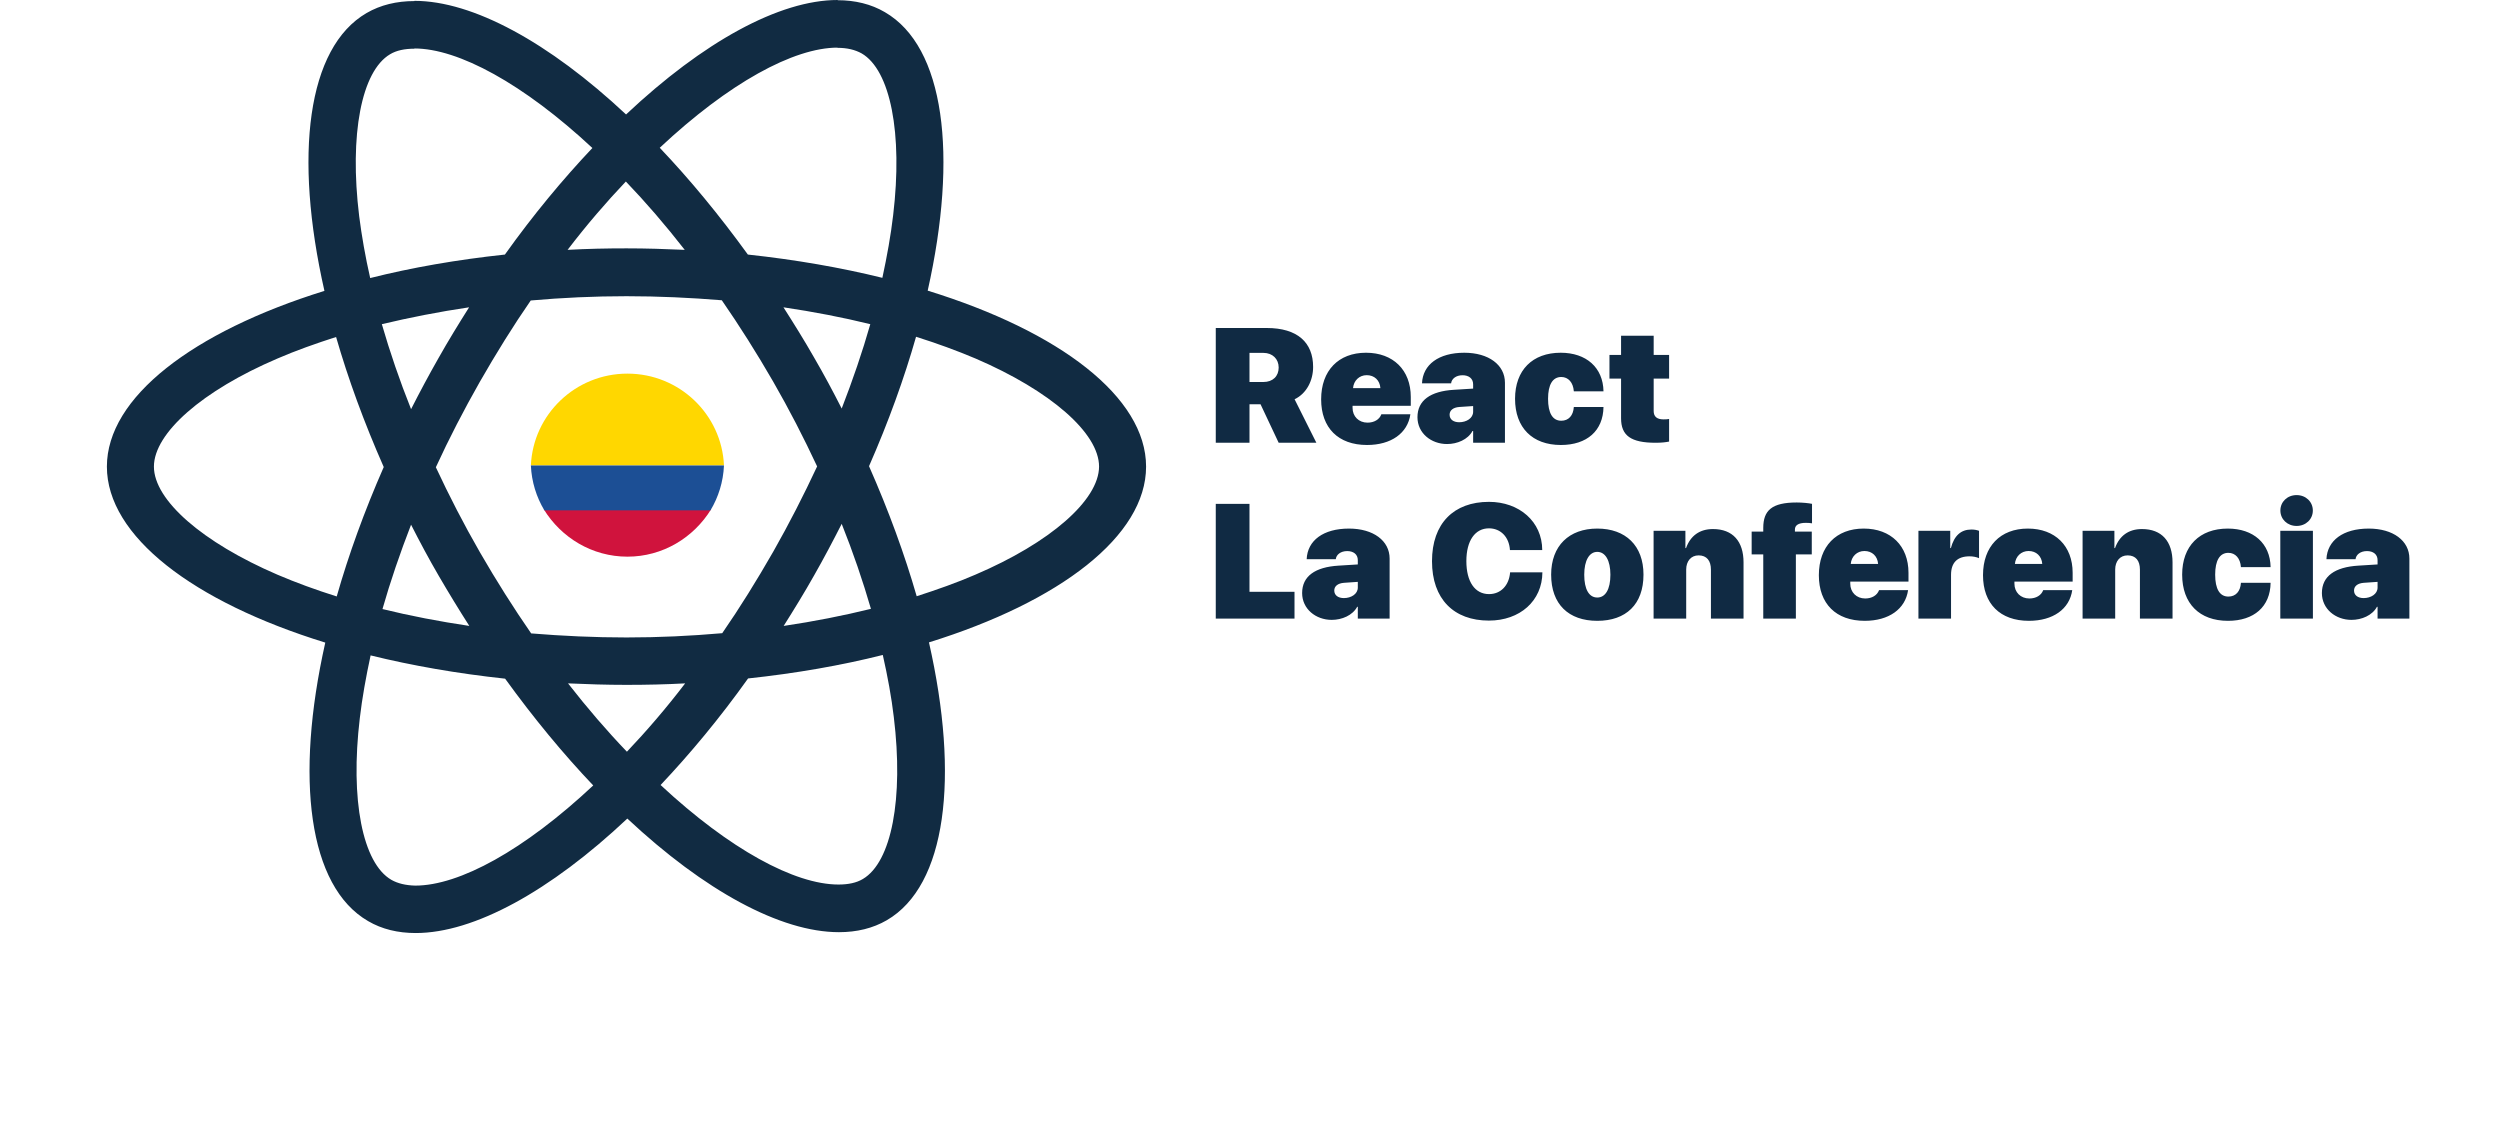 <?xml version="1.0" encoding="UTF-8" standalone="no"?><!DOCTYPE svg PUBLIC "-//W3C//DTD SVG 1.1//EN" "http://www.w3.org/Graphics/SVG/1.1/DTD/svg11.dtd"><svg width="100%" height="100%" viewBox="0 0 842 384" version="1.1" xmlns="http://www.w3.org/2000/svg" xmlns:xlink="http://www.w3.org/1999/xlink" xml:space="preserve" xmlns:serif="http://www.serif.com/" style="fill-rule:evenodd;clip-rule:evenodd;stroke-linejoin:round;stroke-miterlimit:2;"><path d="M435.989,199.318l-15.163,0l0,-29.625l-11.357,0l0,38.653l26.52,0l0,-9.028Zm16.634,2.117c-1.929,0 -3.241,-0.937 -3.241,-2.545c0,-1.446 1.178,-2.438 3.267,-2.598l4.661,-0.322l0,1.93c0,2.168 -2.25,3.535 -4.687,3.535Zm-4.099,7.339c3.429,0 7.019,-1.5 8.572,-4.393l0.214,0l0,3.965l10.715,0l0,-20.224c0,-6 -5.492,-10.098 -13.688,-10.098c-8.626,0 -13.983,3.991 -14.251,10.312l9.805,0c0.16,-1.5 1.606,-2.732 3.857,-2.732c2.061,0 3.562,1.071 3.562,3.053l0,1.446l-6.482,0.403c-7.903,0.481 -12.269,3.563 -12.269,9.24c0,5.331 4.581,9.028 9.965,9.028Zm52.957,0.241c10.42,0 17.947,-6.615 18.001,-16.258l-10.875,0c-0.349,4.472 -3.188,7.338 -7.099,7.338c-4.714,0 -7.634,-4.125 -7.634,-11.116c0,-6.911 2.946,-11.036 7.607,-11.036c3.938,0 6.804,2.92 7.072,7.313l10.875,0c-0.026,-9.59 -7.742,-16.234 -17.947,-16.234c-11.813,0 -19.179,7.233 -19.179,19.984c0,12.75 7.339,20.009 19.179,20.009Zm36.483,0.08c9.67,0 15.563,-5.543 15.563,-15.563c0,-9.777 -6.027,-15.508 -15.563,-15.508c-9.482,0 -15.536,5.784 -15.536,15.508c0,9.992 5.893,15.563 15.536,15.563Zm0,-7.848c-2.758,0 -4.392,-2.732 -4.392,-7.687c0,-4.822 1.714,-7.688 4.392,-7.688c2.706,0 4.421,2.866 4.421,7.688c0,4.955 -1.689,7.687 -4.421,7.687Zm18.966,7.099l10.982,0l0,-16.528c0,-2.758 1.58,-4.768 4.179,-4.768c2.759,0 4.152,1.822 4.152,4.795l0,16.501l10.983,0l0,-18.939c0,-7.098 -3.644,-11.223 -10.286,-11.223c-4.502,0 -7.582,2.251 -9.081,6.402l-0.215,0l0,-5.812l-10.714,0l0,29.572Zm36.938,0l10.983,0l0,-21.618l5.357,0l0,-7.686l-5.679,0l0,-0.698c0,-1.338 1.045,-2.249 3.669,-2.249c0.75,0 1.555,0.053 2.09,0.16l0,-6.562c-1.151,-0.241 -3.267,-0.456 -5.143,-0.456c-8.411,0 -11.277,2.679 -11.277,8.572l0,1.233l-3.91,0l0,7.686l3.91,0l0,21.618Zm34.072,-22.768c2.572,0 4.421,1.714 4.608,4.365l-9.215,0c0.215,-2.544 2.117,-4.365 4.607,-4.365Zm4.93,13.178c-0.643,1.768 -2.438,2.813 -4.662,2.813c-2.945,0 -5.036,-2.089 -5.036,-4.983l0,-0.696l19.609,0l0,-2.973c0,-9.054 -5.92,-14.893 -15.082,-14.893c-9.294,0 -15.107,6.027 -15.107,15.696c0,9.617 5.758,15.375 15.456,15.375c8.116,0 13.688,-3.963 14.599,-10.339l-9.777,0Zm13.259,9.59l10.982,0l0,-14.733c0,-4.125 2.117,-6.242 6.242,-6.242c1.125,0 2.249,0.215 3.186,0.617l0,-9.214c-0.722,-0.269 -1.58,-0.43 -2.57,-0.43c-3.51,0 -5.786,2.036 -6.911,6.242l-0.215,0l0,-5.812l-10.714,0l0,29.572Zm37.1,-22.768c2.57,0 4.419,1.714 4.606,4.365l-9.214,0c0.214,-2.544 2.116,-4.365 4.608,-4.365Zm4.928,13.178c-0.643,1.768 -2.438,2.813 -4.662,2.813c-2.945,0 -5.034,-2.089 -5.034,-4.983l0,-0.696l19.607,0l0,-2.973c0,-9.054 -5.92,-14.893 -15.082,-14.893c-9.294,0 -15.107,6.027 -15.107,15.696c0,9.617 5.76,15.375 15.456,15.375c8.116,0 13.688,-3.963 14.599,-10.339l-9.777,0Zm13.259,9.59l10.982,0l0,-16.528c0,-2.758 1.581,-4.768 4.179,-4.768c2.76,0 4.152,1.822 4.152,4.795l0,16.501l10.983,0l0,-18.939c0,-7.098 -3.644,-11.223 -10.286,-11.223c-4.5,0 -7.581,2.251 -9.081,6.402l-0.215,0l0,-5.812l-10.714,0l0,29.572Zm63.324,-17.331c-0.134,-8.01 -5.814,-12.991 -14.411,-12.991c-9.509,0 -15.376,5.865 -15.376,15.508c0,9.751 5.84,15.563 15.429,15.563c8.787,0 14.251,-4.794 14.358,-12.803l-9.992,0c-0.187,2.92 -1.768,4.634 -4.232,4.634c-2.919,0 -4.446,-2.572 -4.446,-7.394c0,-4.768 1.552,-7.339 4.446,-7.339c2.358,0 4.019,1.821 4.232,4.822l9.992,0Zm3.267,17.331l10.983,0l0,-29.572l-10.983,0l0,29.572Zm5.492,-31.208c3.107,0 5.465,-2.249 5.465,-5.196c0,-2.945 -2.358,-5.196 -5.465,-5.196c-3.107,0 -5.464,2.251 -5.464,5.196c0,2.947 2.357,5.196 5.464,5.196Zm22.581,24.297c-1.928,0 -3.242,-0.937 -3.242,-2.545c0,-1.446 1.18,-2.438 3.269,-2.598l4.66,-0.322l0,1.93c0,2.168 -2.249,3.535 -4.687,3.535Zm-4.098,7.339c3.429,0 7.017,-1.5 8.572,-4.393l0.213,0l0,3.965l10.716,0l0,-20.224c0,-6 -5.492,-10.098 -13.689,-10.098c-8.625,0 -13.983,3.991 -14.25,10.312l9.803,0c0.162,-1.5 1.608,-2.732 3.859,-2.732c2.062,0 3.561,1.071 3.561,3.053l0,1.446l-6.481,0.403c-7.903,0.481 -12.269,3.563 -12.269,9.24c0,5.331 4.581,9.028 9.965,9.028Z" style="fill:#102a43;fill-rule:nonzero;"/><path d="M420.827,118.853l4.714,0c3.054,0 5.116,2.062 5.116,4.929c0,2.919 -1.955,4.874 -5.143,4.874l-4.687,0l0,-9.803Zm0,17.304l3.723,0l6.107,12.965l12.697,0l-7.339,-14.652c4.044,-1.929 6.241,-6.323 6.241,-10.876c0,-8.277 -5.304,-13.125 -15.617,-13.125l-17.17,0l0,38.653l11.358,0l0,-12.965Zm39.483,-9.803c2.571,0 4.42,1.714 4.607,4.366l-9.214,0c0.214,-2.545 2.116,-4.366 4.607,-4.366Zm4.929,13.178c-0.643,1.768 -2.438,2.813 -4.661,2.813c-2.947,0 -5.036,-2.089 -5.036,-4.983l0,-0.696l19.608,0l0,-2.973c0,-9.053 -5.92,-14.893 -15.081,-14.893c-9.295,0 -15.108,6.027 -15.108,15.696c0,9.617 5.759,15.376 15.456,15.376c8.116,0 13.688,-3.964 14.599,-10.34l-9.777,0Zm26.224,2.679c-1.929,0 -3.241,-0.937 -3.241,-2.545c0,-1.446 1.178,-2.438 3.268,-2.598l4.66,-0.321l0,1.929c0,2.168 -2.25,3.535 -4.687,3.535Zm-4.099,7.339c3.429,0 7.018,-1.499 8.572,-4.393l0.214,0l0,3.965l10.715,0l0,-20.223c0,-6.001 -5.491,-10.099 -13.688,-10.099c-8.625,0 -13.983,3.991 -14.25,10.312l9.803,0c0.161,-1.499 1.608,-2.732 3.858,-2.732c2.062,0 3.562,1.071 3.562,3.054l0,1.446l-6.482,0.402c-7.902,0.482 -12.268,3.563 -12.268,9.241c0,5.33 4.58,9.027 9.964,9.027Zm52.689,-17.759c-0.133,-8.009 -5.812,-12.991 -14.411,-12.991c-9.509,0 -15.375,5.865 -15.375,15.508c0,9.752 5.839,15.564 15.43,15.564c8.785,0 14.249,-4.794 14.356,-12.804l-9.99,0c-0.188,2.92 -1.768,4.634 -4.234,4.634c-2.919,0 -4.446,-2.572 -4.446,-7.394c0,-4.768 1.554,-7.339 4.446,-7.339c2.358,0 4.019,1.822 4.234,4.822l9.99,0Zm5.92,-18.724l0,6.483l-3.91,0l0,7.954l3.91,0l0,13.368c0,5.839 3.295,8.25 11.653,8.25c2.089,0 3.482,-0.188 4.526,-0.402l0,-7.608c-0.643,0.107 -1.044,0.135 -1.874,0.135c-2.251,0 -3.322,-0.965 -3.322,-2.814l0,-10.929l5.196,0l0,-7.954l-5.196,0l0,-6.483l-10.983,0Z" style="fill:#102a43;fill-rule:nonzero;"/><path d="M243.836,156.769c-0.758,-17.21 -15.027,-30.932 -32.519,-30.932c-17.492,0 -31.761,13.722 -32.518,30.932l65.037,0Z" style="fill:#ffd700;"/><path d="M211.319,187.485c11.868,0 22.287,-6.373 28.19,-15.968l-56.379,0c5.903,9.595 16.322,15.968 28.189,15.968Z" style="fill:#d0133d;"/><path d="M239.299,171.875c2.67,-4.455 4.294,-9.603 4.537,-15.107l-0.001,0.001l-65.036,-0.001c0.242,5.505 1.866,10.652 4.536,15.107l55.964,0Z" style="fill:#1c4f95;"/><path d="M386,157.157c0,-23.375 -29.036,-45.528 -73.553,-59.266c10.273,-45.745 5.708,-82.139 -14.411,-93.791c-4.637,-2.733 -10.059,-4.028 -15.98,-4.028l0,16.039c3.282,0 5.921,0.648 8.133,1.87c9.702,5.611 13.911,26.972 10.63,54.448c-0.785,6.761 -2.069,13.882 -3.639,21.146c-13.983,-3.452 -29.25,-6.114 -45.301,-7.84c-9.632,-13.306 -19.619,-25.389 -29.678,-35.963c23.257,-21.793 45.087,-33.733 59.926,-33.733l0,-16.039c-19.619,0 -45.301,14.097 -71.27,38.552c-25.968,-24.311 -51.651,-38.264 -71.27,-38.264l0,16.039c14.768,0 36.67,11.868 59.927,33.517c-9.988,10.573 -19.975,22.585 -29.464,35.891c-16.123,1.726 -31.39,4.388 -45.373,7.912c-1.641,-7.192 -2.854,-14.169 -3.71,-20.858c-3.353,-27.476 0.785,-48.838 10.416,-54.52c2.14,-1.295 4.923,-1.87 8.204,-1.87l0,-16.039c-5.992,0 -11.414,1.294 -16.123,4.027c-20.047,11.652 -24.541,47.975 -14.197,93.576c-44.374,13.809 -73.267,35.891 -73.267,59.194c0,23.376 29.036,45.529 73.553,59.267c-10.273,45.745 -5.708,82.139 14.411,93.791c4.637,2.733 10.059,4.028 16.051,4.028c19.619,0 45.302,-14.098 71.27,-38.552c25.969,24.311 51.651,38.264 71.27,38.264c5.993,0 11.415,-1.294 16.123,-4.028c20.047,-11.652 24.542,-47.974 14.197,-93.575c44.232,-13.738 73.125,-35.891 73.125,-59.195Zm-92.886,-47.974c-2.64,9.278 -5.922,18.845 -9.631,28.411c-2.925,-5.754 -5.993,-11.508 -9.346,-17.262c-3.282,-5.755 -6.777,-11.365 -10.273,-16.831c10.13,1.51 19.904,3.38 29.25,5.682Zm-32.675,76.601c-5.564,9.71 -11.271,18.916 -17.193,27.475c-10.63,0.935 -21.402,1.439 -32.246,1.439c-10.773,0 -21.545,-0.504 -32.104,-1.367c-5.921,-8.559 -11.7,-17.693 -17.264,-27.331c-5.422,-9.423 -10.345,-18.989 -14.839,-28.627c4.423,-9.638 9.417,-19.276 14.768,-28.698c5.564,-9.71 11.271,-18.917 17.193,-27.476c10.63,-0.935 21.402,-1.438 32.246,-1.438c10.773,0 21.545,0.503 32.104,1.366c5.921,8.56 11.699,17.694 17.264,27.332c5.422,9.422 10.345,18.988 14.839,28.626c-4.494,9.639 -9.417,19.277 -14.768,28.699Zm23.044,-9.351c3.852,9.638 7.134,19.277 9.845,28.627c-9.346,2.301 -19.191,4.243 -29.393,5.754c3.496,-5.538 6.992,-11.22 10.273,-17.046c3.282,-5.755 6.35,-11.58 9.275,-17.335Zm-72.34,76.745c-6.635,-6.905 -13.27,-14.601 -19.833,-23.016c6.421,0.288 12.984,0.503 19.619,0.503c6.706,0 13.34,-0.143 19.833,-0.503c-6.421,8.415 -13.056,16.111 -19.619,23.016Zm-53.078,-42.364c-10.131,-1.511 -19.904,-3.381 -29.25,-5.682c2.64,-9.279 5.921,-18.845 9.631,-28.411c2.925,5.754 5.993,11.508 9.346,17.262c3.353,5.754 6.777,11.365 10.273,16.831Zm52.721,-149.677c6.635,6.905 13.269,14.601 19.833,23.016c-6.421,-0.288 -12.984,-0.504 -19.619,-0.504c-6.706,0 -13.341,0.144 -19.833,0.504c6.421,-8.415 13.056,-16.111 19.619,-23.016Zm-52.793,42.364c-3.495,5.538 -6.991,11.22 -10.273,17.046c-3.281,5.754 -6.349,11.508 -9.274,17.262c-3.852,-9.638 -7.134,-19.276 -9.845,-28.626c9.346,-2.23 19.191,-4.172 29.392,-5.682Zm-64.563,90.051c-25.255,-10.861 -41.592,-25.102 -41.592,-36.395c0,-11.292 16.337,-25.605 41.592,-36.394c6.135,-2.661 12.841,-5.035 19.761,-7.264c4.067,14.097 9.417,28.77 16.052,43.802c-6.563,14.961 -11.843,29.562 -15.838,43.587c-7.063,-2.23 -13.769,-4.675 -19.975,-7.336Zm38.381,102.781c-9.702,-5.61 -13.911,-26.972 -10.63,-54.447c0.785,-6.761 2.069,-13.882 3.639,-21.146c13.983,3.452 29.25,6.113 45.301,7.84c9.632,13.306 19.619,25.389 29.678,35.962c-23.257,21.794 -45.087,33.733 -59.926,33.733c-3.211,-0.072 -5.922,-0.719 -8.062,-1.942Zm169.222,-54.807c3.353,27.476 -0.785,48.838 -10.416,54.52c-2.14,1.294 -4.923,1.87 -8.204,1.87c-14.768,0 -36.67,-11.868 -59.927,-33.518c9.988,-10.573 19.975,-22.584 29.464,-35.89c16.123,-1.727 31.39,-4.388 45.373,-7.912c1.641,7.264 2.925,14.241 3.71,20.93Zm27.466,-47.974c-6.135,2.661 -12.841,5.035 -19.762,7.264c-4.066,-14.097 -9.417,-28.77 -16.051,-43.802c6.563,-14.961 11.842,-29.562 15.837,-43.587c7.063,2.229 13.769,4.675 20.047,7.336c25.255,10.861 41.592,25.102 41.592,36.394c-0.071,11.293 -16.408,25.606 -41.663,36.395Z" style="fill:#112b42;fill-rule:nonzero;"/></svg>